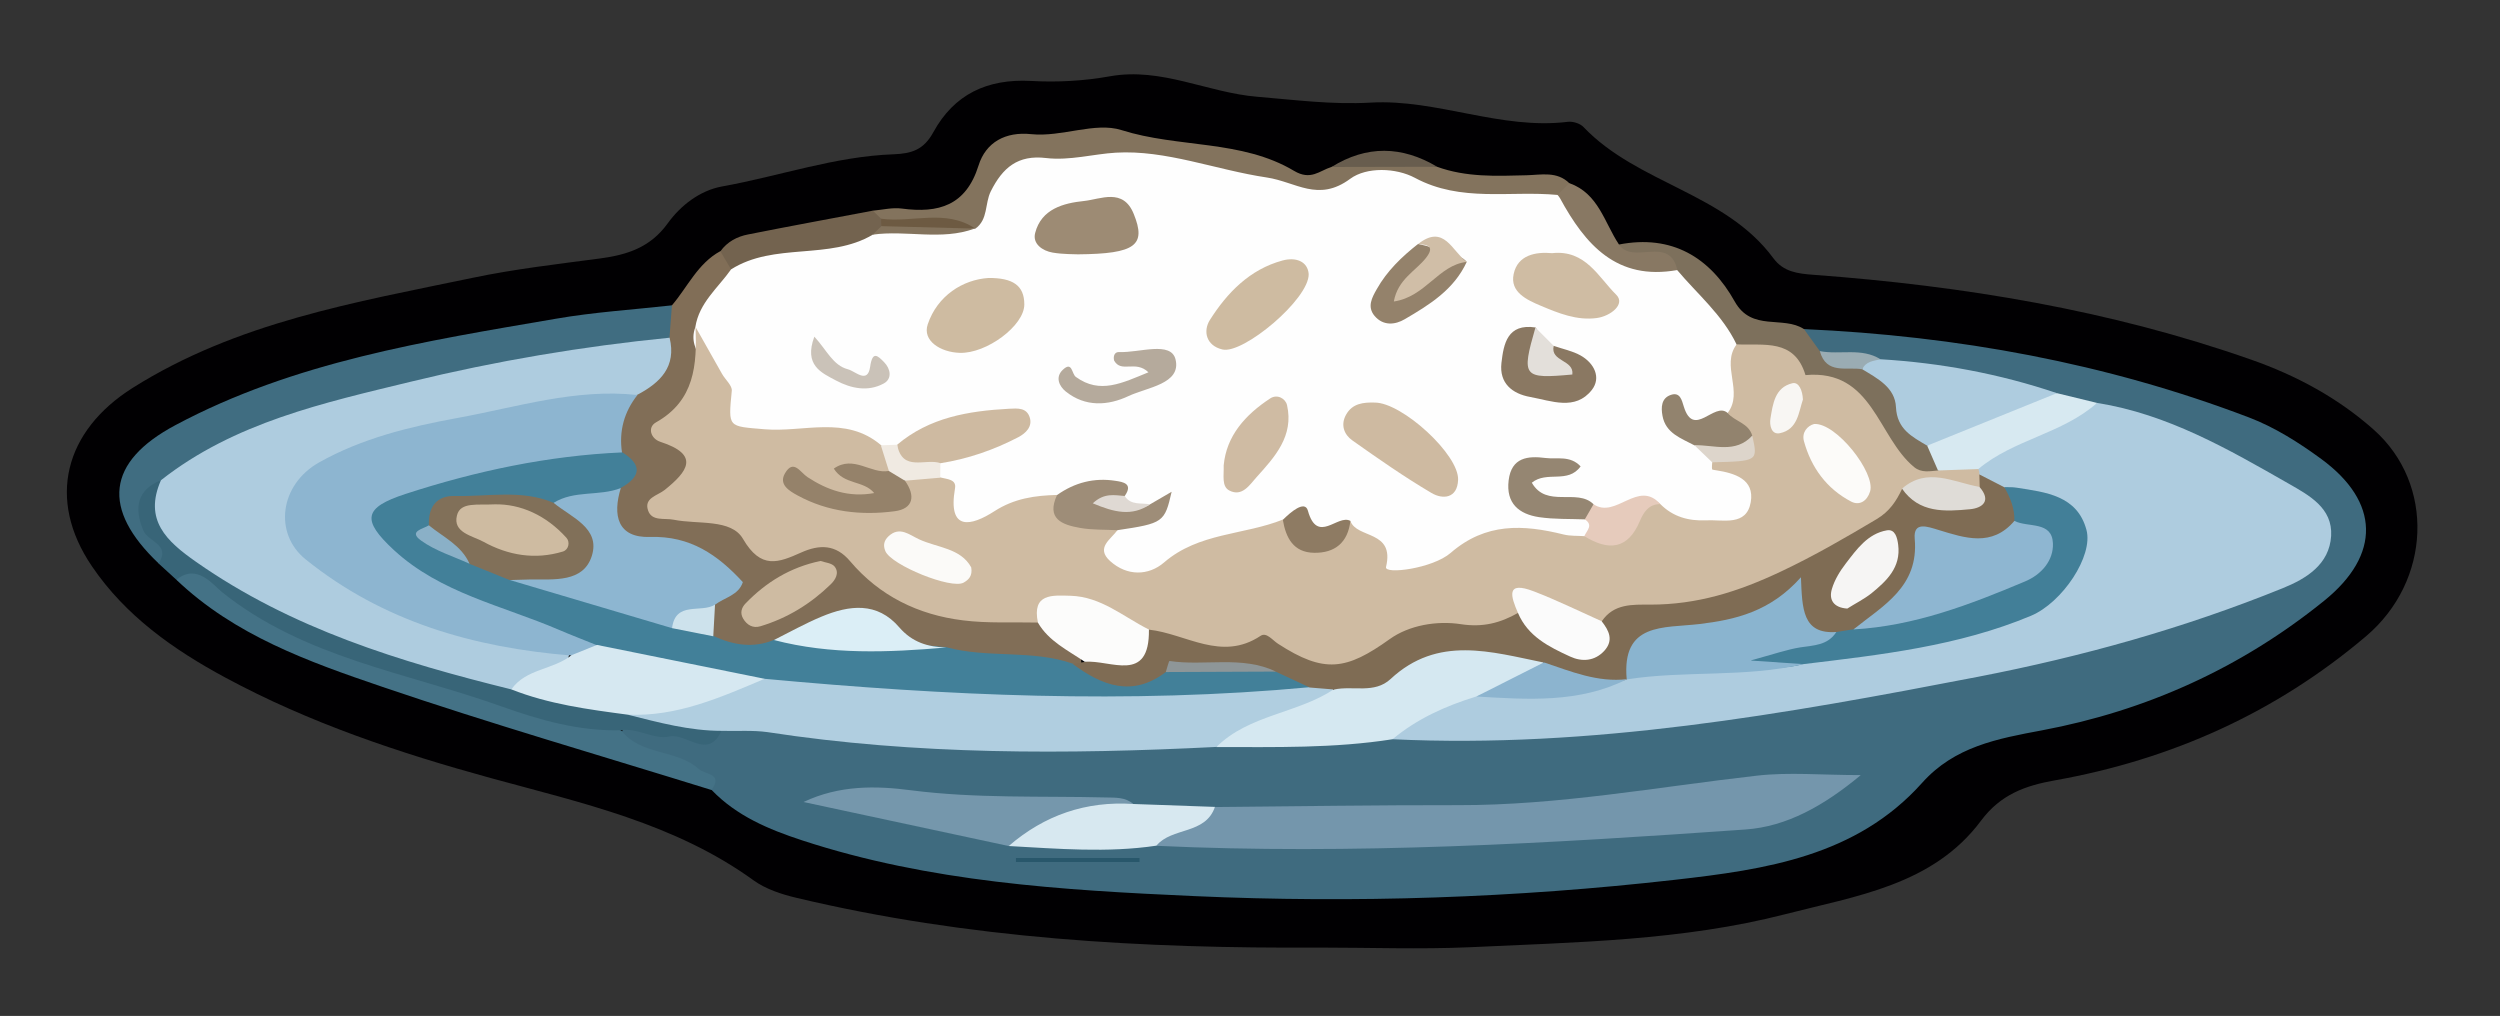 <?xml version="1.0" encoding="utf-8"?>
<!-- Generator: Adobe Illustrator 23.0.2, SVG Export Plug-In . SVG Version: 6.00 Build 0)  -->
<svg version="1.1" id="Camada_1" xmlns="http://www.w3.org/2000/svg" xmlns:xlink="http://www.w3.org/1999/xlink" x="0px" y="0px"
	 viewBox="0 0 214.68 87.24" style="enable-background:new 0 0 214.68 87.24;" xml:space="preserve">
<rect x="0" y="0" width="214.68" height="87.24" fill="#333333" stroke="none"/>
<style type="text/css">
	.st0{fill:#010002;}
	.st1{fill:#3F6B7F;}
	.st2{fill:#816E57;}
	.st3{fill:#406D81;}
	.st4{fill:#83735D;}
	.st5{fill:#386578;}
	.st6{fill:#447286;}
	.st7{fill:#7D705C;}
	.st8{fill:#73634F;}
	.st9{fill:#887863;}
	.st10{fill:#685D4E;}
	.st11{fill:#AECCDF;}
	.st12{fill:#B0CEE0;}
	.st13{fill:#7496AC;}
	.st14{fill:#D5E8F1;}
	.st15{fill:#7597AC;}
	.st16{fill:#D7E8F0;}
	.st17{fill:#D7E9F1;}
	.st18{fill:#28576B;}
	.st19{fill:#9AACB3;}
	.st20{fill:#FEFEFE;}
	.st21{fill:#CFBBA2;}
	.st22{fill:#428099;}
	.st23{fill:#8DB5D0;}
	.st24{fill:#7F6C54;}
	.st25{fill:#8DB6D1;}
	.st26{fill:#FCFCFB;}
	.st27{fill:#DBEEF6;}
	.st28{fill:#CEBBA2;}
	.st29{fill:#CDE2EC;}
	.st30{fill:#6D5A42;}
	.st31{fill:#D6E8F1;}
	.st32{fill:#427F98;}
	.st33{fill:#8AB4CF;}
	.st34{fill:#8CB4CF;}
	.st35{fill:#CEBAA1;}
	.st36{fill:#CEBBA1;}
	.st37{fill:#CFBCA3;}
	.st38{fill:#9D8B74;}
	.st39{fill:#8A7862;}
	.st40{fill:#CFBBA3;}
	.st41{fill:#9E8D78;}
	.st42{fill:#958672;}
	.st43{fill:#94826B;}
	.st44{fill:#B5AA9C;}
	.st45{fill:#92836E;}
	.st46{fill:#E6CBBC;}
	.st47{fill:#D0BEA7;}
	.st48{fill:#8E7B63;}
	.st49{fill:#CAC2B8;}
	.st50{fill:#E3DFDA;}
	.st51{fill:#F0EAE2;}
	.st52{fill:#DDD5CB;}
	.st53{fill:#DFD9D3;}
	.st54{fill:#FBFBFB;}
	.st55{fill:#95826A;}
	.st56{fill:#FCFBF9;}
	.st57{fill:#FBFAF8;}
	.st58{fill:#DFDCD7;}
	.st59{fill:#F8F6F3;}
	.st60{fill:#817059;}
	.st61{fill:#8E9698;}
	.st62{fill:#8AB0C7;}
	.st63{fill:#8EB6D1;}
	.st64{fill:#F6F5F4;}
</style>
<g>
	<path class="st0" d="M113.28,81.37c-15.11,0.09-30.15-0.75-44.92-4.28c-1.26-0.3-2.6-0.74-3.63-1.48
		c-6.78-4.91-14.76-6.65-22.6-8.8c-7.86-2.16-15.56-4.73-22.77-8.62c-4.49-2.42-8.59-5.32-11.47-9.57
		C3.99,42.88,5.54,37,11.39,33.31c8.95-5.64,19.12-7.35,29.18-9.45c3.62-0.76,7.31-1.18,10.99-1.67c2.31-0.31,4.29-0.95,5.77-3
		c1.11-1.54,2.76-2.83,4.68-3.18c4.91-0.88,9.68-2.58,14.71-2.76c1.6-0.06,2.61-0.4,3.43-1.9c1.78-3.25,4.62-4.6,8.38-4.4
		c2.25,0.13,4.57,0,6.79-0.4c4.42-0.79,8.38,1.41,12.65,1.76c3.26,0.27,6.42,0.69,9.74,0.5c5.68-0.32,11.15,2.36,16.93,1.65
		c0.43-0.05,1.05,0.14,1.34,0.45c4.66,4.88,12.16,5.65,16.3,11.26c0.87,1.18,2.09,1.33,3.48,1.43c12.81,0.95,25.4,3.01,37.57,7.29
		c3.88,1.36,7.45,3.29,10.51,6.01c5.26,4.67,4.94,12.99-0.67,17.74c-7.75,6.57-16.73,10.59-26.71,12.37
		c-2.53,0.45-4.66,1.2-6.35,3.47c-4.13,5.54-10.75,6.46-16.79,8.02c-8.84,2.28-18.01,2.41-27.09,2.84
		C121.91,81.53,117.59,81.37,113.28,81.37z"/>
	<path class="st1" d="M154.91,28.26c13.13,0.59,25.92,2.9,38.22,7.59c2.21,0.84,4.3,2.17,6.21,3.57c5.01,3.68,5.13,8.21,0.25,12.16
		c-7.12,5.76-15.26,9.45-24.26,11.14c-3.8,0.71-7.49,1.39-10.27,4.5c-5.65,6.32-13.46,7.45-21.23,8.33
		c-13.71,1.56-27.5,2.02-41.28,1.4c-11.35-0.51-22.74-1.2-33.68-4.79c-2.87-0.94-5.61-2.09-7.76-4.32c-1.44-1.97-3.8-2.15-5.82-2.98
		c-1.13-0.46-2.64-0.71-1.65-2.56c1.74-0.85,3.4,0.15,5.1,0.24c1.43,0.08,2.75-0.05,4.06-0.61c2.42-0.59,4.78,0.1,7.15,0.38
		c11.45,1.35,22.93,1.3,34.42,0.74c4.9,0,9.81,0.3,14.67-0.51c19.18,0.69,37.89-2.68,56.53-6.65c6.22-1.33,12.22-3.38,18.2-5.51
		c0.9-0.32,1.79-0.7,2.6-1.21c3.13-1.98,3.28-4.4,0.1-6.39c-5.08-3.17-10.34-6.04-16.33-7.2c-1.24-0.52-2.57-0.74-3.86-1.06
		c-4.79-1.37-9.68-2.21-14.62-2.78c-1.6-0.63-3.36-0.33-4.99-0.84C155.57,30.34,154.65,29.68,154.91,28.26z"/>
	<path class="st2" d="M57.7,26.22c1.35-1.58,2.21-3.59,4.15-4.65c1.6-0.07,0.95,1.18,1.13,1.93c-0.59,1.84-2.22,3.13-2.61,5.08
		c0.18,2.59,0.64,5.22-2,7.04c-0.61,0.42-0.88,1.29-0.2,1.88c2.41,2.13,0.74,3.8-0.92,5.73c3.17,1.16,6.68,0.92,8.85,3.64
		c0.05,0.07,0.24,0.13,0.34,0.08c5.65-2.7,8.52,2.69,12.61,4.42c1.97,0.83,3.89,1.02,5.93,1.05c1.43,0.02,2.88-0.11,4.27,0.41
		c1.39,1.28,3.71,1.78,3.6,4.32c-0.31,0.24-0.65,0.39-1.03,0.46c-3.39-0.4-6.84-0.24-10.2-1.02c-0.81-0.18-1.77-0.16-2.38-0.66
		c-4.26-3.48-8.51-2.7-12.8-0.14c-1.95,0.62-3.8,0.67-5.4-0.85c-0.55-0.84-0.61-1.75-0.34-2.69c1.44-2.57,1.1-3.62-1.54-4.71
		c-1.11-0.46-2.31-0.43-3.46-0.64c-3.08-0.57-3.75-1.7-3-4.94c0.89-1.15,0.6-2.32,0.03-3.49c-0.47-1.88,0.08-3.46,1.39-4.82
		c1.49-1.37,2.86-2.79,2.66-5.05C56.82,27.71,57.04,26.88,57.7,26.22z"/>
	<path class="st3" d="M57.7,26.22c-0.07,0.93-0.14,1.86-0.21,2.78c-2.69,1.87-5.92,1.69-8.93,2.2C36.89,33.22,25.33,35.54,14.8,41.3
		c-2.57,0.99-2.12,2.66-1.14,4.6c0.36,0.72,2.14,1.72-0.04,2.48c-4.91-4.66-4.49-8.71,1.44-11.87c10.2-5.45,21.48-7.22,32.68-9.14
		C51.02,26.8,54.38,26.59,57.7,26.22z"/>
	<path class="st4" d="M74.95,18.09c0.83-0.07,1.68-0.29,2.49-0.18c3.16,0.42,5.51-0.25,6.59-3.7c0.63-2.01,2.33-2.92,4.52-2.69
		c2.63,0.27,5.48-1.07,7.75-0.35c4.89,1.55,10.31,0.81,14.82,3.5c1.44,0.86,2.18-0.01,3.21-0.33c3.02-0.84,6.04-0.79,9.07-0.02
		c2.5,0.91,5.08,0.8,7.68,0.73c1.26-0.03,2.62-0.37,3.69,0.69c0.27,0.7-0.15,1.08-0.67,1.4c-3.81,0.73-7.6,0.79-11.35-0.36
		c-2.73-0.84-5.42-0.93-8.05,0.36c-0.54,0.26-1.25,0.75-1.68,0.52c-3.95-2.15-8.58-1.02-12.58-2.63c-1.75-0.71-3.35-1.21-5.17-0.56
		c-0.23,0.08-0.45,0.17-0.68,0.22c-4.04,0.89-8.65,3.02-10.93,5.07c-2.58-0.08-5.18,0.23-7.74-0.32
		C75.34,19.18,74.82,18.87,74.95,18.09z"/>
	<path class="st5" d="M13.61,48.38c1.1-1.6-0.88-1.85-1.29-2.8c-0.87-2.04-0.48-3.54,1.49-4.34c0.92,7.12,7.3,8.52,12.19,11.12
		c5.68,3.02,12.12,4.26,18.27,6.14c3.24,0.96,6.58,1.45,9.89,2.09c2.55,0.9,5.47,0.49,7.8,2.16c-1.18,2.57-3,0.14-4.53,0.5
		c-1.22,0.29-2.66-0.76-4.11-0.55c-2.59,1.91-5.18,0.37-7.53-0.35c-5.7-1.74-11.37-3.6-17.02-5.5c-4.94-1.67-8.89-5.12-13.64-7.08
		C14.64,49.32,14.12,48.85,13.61,48.38z"/>
	<path class="st6" d="M15.15,49.79c1.75-1.47,3.17,0.46,3.92,1.06c7.04,5.64,15.79,6.89,23.9,9.78c3.38,1.21,6.75,2.17,10.37,2.08
		c1.68,2.2,4.76,1.6,6.67,3.33c0.53,0.49,2.12,0.35,1.09,1.8c-9.43-2.93-18.93-5.68-28.27-8.86C26.51,56.83,20.15,54.56,15.15,49.79
		z"/>
	<path class="st7" d="M154.91,28.26c0.45,0.63,0.91,1.26,1.36,1.89c1.03,1.21,2.51,0.71,3.79,0.99c3.38,1.1,3.39,5.11,5.98,6.9
		c0.44,0.8,0.89,1.6,0.32,2.52c-2.92,1.1-4.27-1.07-5.25-2.98c-1.16-2.26-2.34-3.59-5.1-4.18c-2.31-0.5-3.92-3.32-6.79-3.32
		c-2.43-1.76-3.93-4.37-5.95-6.51c-0.85-1.79-3.82-0.1-4.26-2.57c4.56-0.89,7.84,1.1,9.96,4.9
		C150.43,28.5,153.11,27.08,154.91,28.26z"/>
	<path class="st8" d="M74.95,18.09c0.24,0.23,0.47,0.46,0.71,0.69c0.27,0.31,0.31,0.65,0.14,1.02c-0.28,0.5-0.69,0.88-1.16,1.18
		c-3.7,2.1-7.84,1.78-11.86,2.15c-0.31-0.52-0.61-1.04-0.92-1.55c0.59-0.82,1.44-1.27,2.39-1.45
		C67.81,19.42,71.38,18.77,74.95,18.09z"/>
	<path class="st9" d="M139.02,20.99c1.2,1.8,4.35-0.84,5.01,2.19c-6.74,1.41-8.18,0.51-10.28-6.45c0.34-0.33,0.68-0.67,1.02-1
		C137.27,16.62,137.77,19.11,139.02,20.99z"/>
	<path class="st10" d="M123.41,14.32c-3.02,0.01-6.04,0.01-9.07,0.02C117.36,12.46,120.38,12.52,123.41,14.32z"/>
	<path class="st11" d="M180.08,34.6c6.05,0.96,11.25,3.96,16.45,6.93c1.75,1,3.79,2.09,3.65,4.49c-0.15,2.45-2.13,3.67-4.16,4.49
		c-8.46,3.43-17.2,5.87-26.18,7.61c-16.61,3.21-33.23,6.17-50.26,5.36c1.29-3.27,4.33-3.59,7.17-4.25c4.21-0.38,8.5-0.03,12.6-1.41
		c0.37-0.13,0.74-0.22,1.12-0.29c4.59-1.17,9.33-0.57,13.97-1.18c5.83-1.11,11.8-1.55,17.45-3.56c1.82-0.65,3.54-1.4,4.71-3.04
		c2.35-3.27,1.62-5.54-2.21-6.72c-0.68-0.21-1.4-0.29-2.1-0.44c-0.91-0.23-1.76-0.57-2.43-1.26c-0.21-0.32-0.31-0.67-0.3-1.04
		C172.15,36.71,176.32,36.03,180.08,34.6z"/>
	<path class="st12" d="M61.98,62.76c-2.77,0-5.42-0.72-8.08-1.39c3.95-1.66,8.13-2.61,12.23-3.82c3.36-0.7,6.66,0.24,9.96,0.49
		c11.9,0.93,23.78,1.05,35.67,0.06c0.84,0.01,1.66,0.1,2.41,0.52c1.17,1.75-0.56,1.93-1.42,2.37c-2.64,1.36-5.5,2.17-8.29,3.15
		c-12.88,0.65-25.75,0.7-38.55-1.27C64.62,62.69,63.29,62.8,61.98,62.76z"/>
	<path class="st13" d="M104.33,69.3c6.96-0.06,13.91-0.17,20.87-0.16c8.64,0.02,17.11-1.56,25.64-2.53c2.77-0.32,5.6-0.05,8.95-0.05
		c-3.18,2.64-6.36,4.42-9.9,4.67c-16.84,1.19-33.7,2.19-50.6,1.4C100.02,70.08,102.73,70.52,104.33,69.3z"/>
	<path class="st14" d="M104.45,64.15c2.81-2.79,6.96-2.87,10.11-4.97c4.47-2.61,8.99-4.95,14.46-4.02c1.27,0.22,2.63,0.01,3.62,1.11
		c-0.37,3.81-3.76,2.6-5.87,3.54c-2.61,0.8-5.07,1.9-7.19,3.67C114.57,64.27,109.51,64.15,104.45,64.15z"/>
	<path class="st15" d="M86.62,72.65c-5.87-1.26-11.75-2.52-17.62-3.78c3.08-1.46,6.22-1.4,9.21-1.01
		c5.58,0.72,11.16,0.48,16.74,0.62c0.83,0.02,1.68-0.04,2.37,0.56C93.86,70.56,90.08,71.13,86.62,72.65z"/>
	<path class="st11" d="M165.49,38.27c-1.3-0.77-2.59-1.41-2.68-3.31c-0.08-1.69-1.59-2.46-2.89-3.25c-0.1-1.41,0.83-0.96,1.56-0.86
		c5.18,0.31,10.23,1.25,15.15,2.91C173.36,36.37,169.91,38.52,165.49,38.27z"/>
	<path class="st16" d="M86.62,72.65c3.08-2.66,6.64-3.88,10.7-3.61c2.34,0.08,4.67,0.17,7.01,0.25c-0.82,2.4-3.69,1.72-5.03,3.33
		C95.07,73.25,90.85,72.88,86.62,72.65z"/>
	<path class="st17" d="M165.49,38.27c3.71-1.5,7.43-3.01,11.14-4.51c1.15,0.28,2.3,0.56,3.45,0.84c-2.98,2.65-7.17,3.13-10.2,5.68
		c-1.12,1.06-2.27,1.14-3.46,0.12C166.11,39.69,165.8,38.98,165.49,38.27z"/>
	<path class="st18" d="M87.24,73.68c3.54,0,7.08,0,10.61,0c0,0.11,0,0.23,0,0.34c-3.54,0-7.08,0-10.61,0
		C87.24,73.9,87.24,73.79,87.24,73.68z"/>
	<path class="st19" d="M161.48,30.85c-0.59,0.15-1.26,0.17-1.56,0.86c-1.34-0.24-3.08,0.49-3.65-1.56
		C157.99,30.49,159.85,29.83,161.48,30.85z"/>
	<path class="st20" d="M133.75,16.74c0.07,0.09,0.16,0.18,0.21,0.28c2.17,3.99,4.87,7.1,10.06,6.17c1.75,2.08,3.89,3.85,5.1,6.38
		c0.58,2.05,1.19,4.11-0.21,6.1c-1.53,0.79-3.1,1.19-5.08,0.13c0.65,1.08,1.36,1.31,1.85,1.78c0.68,0.5,1.29,1.09,1.92,1.65
		c0.68,0.48,1.5,0.71,2.14,1.24c0.97,0.81,1.58,1.8,1.19,3.1c-0.39,1.29-1.44,1.81-2.69,1.96c-2.04,0.25-4.01,0.1-5.74-1.18
		c-1.91-1.82-4.13,0.81-6.09-0.41c-1.35-0.49-2.84-0.35-4.17-0.93c-0.68-0.3-1.3-0.8-1.14-1.61c0.16-0.84,0.98-0.91,1.72-1.02
		c-1.09-0.41-1.97-0.22-2.24,0.97c-0.22,0.95,0.46,1.51,1.25,1.92c1.42,0.73,3.08,0.3,4.5,0.98c1.07,0.8,0.61,1.49-0.13,2.18
		c-1.14,0.6-2.31,0.23-3.47,0.07c-2.66-0.37-5.18-0.17-7.39,1.59c-0.74,0.58-1.61,1.01-2.52,1.27c-2.25,0.64-4.49,1.18-5.42-1.96
		c-0.21-0.71-0.96-1.01-1.58-1.34c-2.08,0.56-3.85-1.58-5.97-0.63c-3.36,1.46-7.07,1.94-10.27,3.93c-1.45,0.9-3.27,0.68-4.62-0.66
		c-1.2-1.19-0.85-2.33,0.28-3.37c1.02-0.78,2.32-0.78,3.46-1.24c0.44-0.18,0.09,0.2,0.26-0.14c0.17-0.35-0.3,0.06-0.47-0.06
		c-0.82,0.07-1.55-0.07-2.1-0.72c-2.02-2.52-3.94,0.02-5.91,0.12c-1.29,0.2-2.55,0.4-3.77,0.95c-4.34,1.95-5,1.61-6.41-3.11
		c-0.11-0.53-0.07-1.03,0.17-1.52c0.86-0.92,2.09-1.08,3.19-1.5c0.99-0.38,2.04-0.61,2.91-1.4c-3.12-0.7-3.12-0.7-9.65,2.05
		c-0.53,0.12-1.06,0.11-1.6,0.01c-3.26-1.52-6.74-0.91-10.14-1.06c-3.6-0.16-4.13-0.55-3.86-4.05c0.17-2.17-2.44-3.34-1.61-5.57
		c0.32-2.09,1.95-3.37,3.07-4.96c3.72-2.35,8.41-0.76,12.17-2.98c2.67-1.16,5.47-0.49,8.22-0.59c0.2,0.02,0.39,0.05,0.59,0.07
		c1.1-0.78,0.8-2.15,1.32-3.2c1.02-2.04,2.33-3.15,4.75-2.86c2.01,0.24,4.09-0.35,5.98-0.46c4.3-0.26,8.6,1.48,12.97,2.13
		c2.52,0.38,4.41,2.15,7.17,0.11c1.4-1.03,3.92-0.95,5.55-0.08C125.46,17.4,129.66,16.35,133.75,16.74z"/>
	<path class="st21" d="M115.96,44.73c0.54,1.55,3.83,0.77,3.06,3.96c-0.16,0.66,3.99,0.14,5.55-1.21c3.02-2.62,6.24-2.44,9.71-1.58
		c0.57,0.14,1.18,0.1,1.77,0.14c1.75-0.23,3.45-0.47,4.48-2.26c0.39-0.68,1.15-1.23,2.05-0.49c1.08,1.09,2.43,1.46,3.91,1.39
		c1.48-0.07,3.49,0.53,3.85-1.56c0.34-1.97-1.37-2.49-3-2.74c-0.11-0.02-0.32-0.04-0.32-0.09c-0.03-0.19,0-0.39,0.01-0.58
		c0.45-1.2,2.56-0.28,2.57-2.01c-0.32-0.81-1.39-1.18-1.25-2.23c1.41-1.81-0.6-4.08,0.78-5.9c2.31,0.12,4.96-0.53,5.91,2.64
		c5.78-0.52,6.18,5.31,9.33,7.9c0.63,0.52,1.35,0.35,2.06,0.29c1.15-0.04,2.31-0.08,3.46-0.12c0.06,0.15,0.09,0.3,0.08,0.45
		c0.3,0.27,0.38,0.6,0.25,0.98c-1.84,1.51-4.26-0.55-6.09,1c-2.97,2.64-5.98,4.97-9.65,6.88c-5.33,2.77-10.92,2.8-16.39,4.04
		c-1.72,0.3-3.16-0.6-4.64-1.2c-1.35-0.54-2.45-0.71-3.19,0.83c-1.13,1.37-2.59,1.38-4.23,1.32c-2.6-0.09-5.05,0.13-7.25,2.15
		c-2.11,1.94-5.06,1.56-7.48,0.45c-1.93-0.88-3.62-1.3-5.76-0.93c-2.26,0.39-4.45-0.64-6.63-1.27c-1.6-0.53-2.95-1.56-4.5-2.2
		c-1.89-0.77-3.7-0.99-5.26,0.68c-2.15-0.05-4.33,0.08-6.46-0.19c-3.83-0.47-7.16-2.09-9.69-5.08c-1.24-1.47-2.64-1.44-4.19-0.75
		c-1.97,0.88-3.46,1.49-5.01-1.17c-1.01-1.74-3.88-1.22-5.94-1.64c-0.79-0.16-1.89,0.16-2.21-0.8c-0.37-1.08,0.82-1.27,1.43-1.76
		c1.95-1.57,3.08-3.01-0.37-4.13c-0.84-0.27-1.13-1.25-0.38-1.67c3.34-1.88,3.52-4.95,3.4-8.19c0.76,1.34,1.51,2.68,2.27,4.02
		c0.28,0.5,0.89,1.01,0.84,1.46c-0.31,3.2-0.34,3.03,2.81,3.3c3.35,0.29,6.96-1.22,10,1.36c0.88,0.48,1.43,1.1,0.94,2.17
		c-0.57,0.17-1.02,0.91-0.97,1.56c0.07,1-0.72,1.08-1.39,1.2c-1.61,0.29-2.97-0.57-3.98-0.88c4.64,1.74,5.63,1.57,7.93-1.63
		c0.94-0.41,1.79-0.24,2.58,0.36c0.54,0.15,1.39,0.14,1.25,0.93c-0.65,3.77,1.42,3.23,3.38,1.97c1.72-1.11,3.49-1.35,5.4-1.4
		c0.99,2.26,3.71,1.57,5.18,3.01c-0.57,0.81-1.91,1.52-0.64,2.67c1.46,1.32,3.31,1.26,4.63,0.12c2.99-2.58,6.87-2.34,10.22-3.69
		C112.06,46.49,113.98,47.47,115.96,44.73z"/>
	<path class="st11" d="M43.91,59.2c-9.55-2.36-18.88-5.21-27.07-10.95c-2.53-1.77-4.52-3.59-3.02-7.01c6.31-4.97,14-6.65,21.49-8.47
		c7.27-1.77,14.71-3.03,22.19-3.77c0.6,2.48-0.79,3.85-2.75,4.89c-4.12,1.34-8.46,1.43-12.67,2.33c-4.22,0.9-8.43,1.8-12.43,3.47
		c-1.91,0.8-3.75,1.81-3.99,4.19c-0.23,2.28,1.52,3.23,3.01,4.49c4.19,3.55,9.18,5,14.38,6.06c1.98,0.4,4.05,0.5,5.86,1.55
		C48.48,58.97,45.83,58.52,43.91,59.2z"/>
	<path class="st22" d="M112.48,59.01c-15.63,1.46-31.23,0.73-46.82-0.72c-5.01,0.67-9.67-1.02-14.42-2.11
		c-4.81-1.78-9.79-3.18-14.3-5.69c-2.49-1.38-5.69-2.84-5.39-6.04c0.32-3.3,3.96-3.36,6.51-4.05c3.45-0.94,6.97-1.67,10.53-2.17
		c1.67-0.23,3.33-0.51,4.83,0.6c1.75,1.08,1.63,2.1-0.1,3.06c-1.55,1.74-3.73,1.5-5.74,1.82c-2.32-0.21-4.65-0.28-6.99-0.24
		c-1.35,0.02-2.57,0.18-3.14,1.61c-0.03,0.37-1.31,0.53-0.22,1.1c1.11,0.57,2.24,1.09,3.4,1.56c1.25,0.52,2.54,0.96,3.81,1.43
		c4.46,1.34,8.88,2.8,13.41,3.88c1.34,0.1,2.63,0.31,3.43,1.57c1.69,0.78,3.42,1.07,5.2,0.32c4.97-0.69,9.87,0.23,14.8,0.64
		c3.55,0.97,7.33,0.18,10.84,1.41c2.91,0.65,5.82,1.4,8.7-0.1c2.78-0.37,5.56-0.28,8.34-0.1C110.46,57.23,112.03,57.27,112.48,59.01
		z"/>
	<path class="st23" d="M53.41,38.85c-6.36,0.28-12.54,1.6-18.57,3.56c-3.63,1.18-3.81,2.24-1.01,4.83c4,3.69,9.3,4.76,14.11,6.82
		c1.09,0.47,2.2,0.89,3.3,1.34c-0.43,1.05-1.09,1.53-2.2,0.89c-8.35-0.68-16.15-2.9-22.8-8.26c-2.75-2.22-2.23-6.41,1.16-8.32
		c3.68-2.07,7.78-3.07,11.89-3.82c5.11-0.93,10.14-2.55,15.45-1.97C53.6,35.36,53.14,37,53.41,38.85z"/>
	<path class="st24" d="M100.11,57.71c-2.88,2.19-5.48,1.17-8-0.7c0.35-0.06,0.7-0.11,1.05-0.17c1.74-1.12,4.24-0.72,5.51-2.77
		c3.18,0.35,6.22,2.77,9.58,0.53c0.51-0.34,1.02,0.38,1.51,0.69c3.96,2.56,5.84,2.27,9.58-0.41c1.66-1.19,4.04-1.6,6.11-1.28
		c1.88,0.29,3.38-0.1,4.91-0.97c1.38,0.19,2.18,1.32,3.23,2.03c1.96,1.33,3.23,0.92,3.96-1.31c1.03-1.53,2.64-1.43,4.18-1.43
		c4,0,7.5-1.09,11.22-2.85c2.86-1.35,5.51-2.89,8.2-4.49c1.12-0.67,1.69-1.55,2.19-2.61c2.22-0.13,4.5,2.69,6.66-0.15
		c-0.01-0.36-0.02-0.72-0.03-1.08c0.71,0.37,1.43,0.73,2.14,1.1c1.18,0.6,1.61,1.56,1.37,2.84c-1.01,2.68-3.29,2.57-5.41,2.13
		c-1.98-0.42-2.71,0.08-3.23,2.04c-0.76,2.83-3.03,4.48-5.57,5.74c-0.5,0.18-1.02,0.27-1.55,0.3c-2.07,0.01-3.33-1.04-3.68-3.21
		c-2.27,1.38-4.46,2.26-6.85,2.65c-2.96,0.47-6.18,0.48-7.49,4.02l0.04-0.01c-2.64,0.78-5.16,1.01-7.15-1.44
		c-4.54-0.92-9.12-2.37-13.18,1.41c-1.39,1.29-3.23,0.55-4.84,0.9c-0.7-0.06-1.39-0.12-2.09-0.17c-0.97-0.45-1.93-0.9-2.9-1.35
		C106.42,57.19,103.26,56.84,100.11,57.71z"/>
	<path class="st25" d="M57.71,53.94c-4.65-1.38-9.31-2.76-13.96-4.14c0.97-1.2,2.42-0.79,3.66-1.06c2.72-0.59,2.98-1.23,1.33-3.42
		c-0.5-0.66-1.16-1.23-1.2-2.14c1.77-1.11,3.91-0.54,5.77-1.27c-0.72,2.34-0.29,4.29,2.51,4.2c3.45-0.11,5.81,1.53,7.97,3.88
		c-0.37,1.13-1.56,1.31-2.38,1.93C60.48,53.14,58.81,53.02,57.71,53.94z"/>
	<path class="st26" d="M98.66,54.06c0.07,4.7-3.31,2.57-5.51,2.77c-1.45-0.99-3.09-1.76-4.02-3.36c-0.53-2.53,1.24-2.35,2.79-2.31
		C94.55,51.23,96.47,52.97,98.66,54.06z"/>
	<path class="st27" d="M81.26,55.6c-4.96,0.43-9.91,0.64-14.8-0.64c1.36-0.68,2.69-1.43,4.09-2.01c2.38-0.99,4.77-1.3,6.68,0.93
		C78.33,55.15,79.69,55.57,81.26,55.6z"/>
	<path class="st28" d="M70.46,48.17c0.38,0.14,0.96,0.17,1.21,0.48c0.42,0.53,0.09,1.13-0.36,1.55c-1.72,1.67-3.72,2.89-6.02,3.58
		c-0.63,0.19-1.15-0.1-1.48-0.67c-0.28-0.48-0.13-0.94,0.21-1.29C65.77,50.01,67.84,48.72,70.46,48.17z"/>
	<path class="st29" d="M57.71,53.94c0.3-2.37,2.51-1.26,3.69-2.02c-0.05,0.91-0.1,1.81-0.15,2.72C60.08,54.4,58.9,54.17,57.71,53.94
		z"/>
	<path class="st30" d="M75.69,19.42c-0.02-0.21-0.03-0.42-0.03-0.64c2.69,0.37,5.54-0.87,8.09,0.85c0,0-0.06,0-0.06,0
		C81.02,19.87,78.34,20.25,75.69,19.42z"/>
	<path class="st31" d="M49.06,56.27c0.73-0.3,1.47-0.59,2.2-0.89c4.8,0.97,9.6,1.94,14.4,2.91c-3.77,1.59-7.52,3.27-11.76,3.08
		c-3.39-0.45-6.78-0.9-9.99-2.17C45.16,57.41,47.5,57.53,49.06,56.27z"/>
	<path class="st4" d="M75.69,19.42c2.67,0.07,5.33,0.14,8,0.21c-2.86,1.05-5.85,0.11-8.75,0.52C75.19,19.91,75.44,19.66,75.69,19.42
		z"/>
	<path class="st32" d="M172.98,44.73c0.03-1.06-0.35-2-0.87-2.9c0.36,0.01,0.72-0.01,1.07,0.05c2.5,0.39,5.2,0.67,5.99,3.63
		c0.6,2.23-2.07,6.24-4.77,7.37c-6.24,2.61-12.9,3.35-19.54,4.15c-1.46,0.38-2.9,0.44-4.63-0.13c2.05-2.91,5.13-1.68,7.46-2.63
		c0.49-0.08,0.98-0.15,1.46-0.23c4.16-1.78,8.71-2.4,12.82-4.34C175.37,48.1,175.53,47.51,172.98,44.73z"/>
	<path class="st33" d="M157.69,54.27c-0.73,1.15-1.92,1.14-3.09,1.32c-1.13,0.18-2.23,0.57-4.29,1.13c2.16,0.14,3.35,0.23,4.55,0.31
		c-4.99,1.17-10.15,0.53-15.17,1.31c-0.45-4.91,3.17-4.39,6.22-4.75c3.09-0.37,6.1-1.05,8.74-4.02
		C154.76,52.27,154.77,54.48,157.69,54.27z"/>
	<path class="st34" d="M132.58,56.88c2.32,0.78,4.61,1.74,7.15,1.44c-4.14,2.08-8.55,1.75-12.95,1.49
		C128.71,58.83,130.64,57.86,132.58,56.88z"/>
	<path class="st35" d="M118.06,34.57c2.34,0,7.24,4.47,7.15,6.64c-0.06,1.6-1.32,1.7-2.29,1.12c-2.34-1.38-4.57-2.94-6.79-4.51
		c-0.71-0.5-1.03-1.33-0.54-2.21C116.13,34.64,117.07,34.54,118.06,34.57z"/>
	<path class="st36" d="M84.89,23.87c2.07-0.01,3.07,0.63,3.07,2.27c0.01,1.82-3.25,4.24-5.55,4.16c-1.63-0.05-3.23-1.03-2.74-2.46
		C80.5,25.39,82.68,24.01,84.89,23.87z"/>
	<path class="st36" d="M112.38,23.53c0.05,2.16-5.64,6.91-7.41,6.48c-1.4-0.33-1.68-1.58-1.07-2.54c1.49-2.35,3.43-4.34,6.23-5.1
		C111.26,22.06,112.29,22.43,112.38,23.53z"/>
	<path class="st37" d="M133.28,21.74c2.88-0.32,4,2.09,5.5,3.56c0.84,0.82-0.48,1.85-1.66,2.01c-1.71,0.23-3.28-0.41-4.8-1.05
		c-1.21-0.51-2.67-1.18-2.34-2.72C130.32,21.89,131.88,21.61,133.28,21.74z"/>
	<path class="st35" d="M77.04,38.19c2.78-2.35,6.13-2.9,9.61-3.09c0.77-0.04,1.5-0.09,1.77,0.73c0.27,0.81-0.35,1.38-0.97,1.71
		c-2.11,1.1-4.34,1.87-6.7,2.24C79.08,40.24,77.07,41.53,77.04,38.19z"/>
	<path class="st38" d="M92.57,21.84c-0.28-0.02-1.24,0.01-2.18-0.15c-0.87-0.15-1.74-0.75-1.5-1.68c0.53-2.08,2.46-2.57,4.19-2.75
		c1.44-0.15,3.37-1.15,4.28,1.12C98.44,21.05,97.54,21.8,92.57,21.84z"/>
	<path class="st39" d="M133.42,29.7c0.77,0.27,1.6,0.43,2.3,0.82c1.18,0.66,1.8,1.91,0.97,2.97c-1.42,1.8-3.47,0.93-5.28,0.6
		c-1.57-0.28-2.67-1.19-2.48-2.91c0.19-1.66,0.51-3.42,2.93-3.06c0.77,0.94-0.27,2.45,1.02,3.26
		C133.5,30.96,132.4,29.97,133.42,29.7z"/>
	<path class="st40" d="M105.08,39.97c0.23-2.54,1.85-4.35,4-5.76c0.6-0.39,1.31,0.01,1.44,0.58c0.6,2.65-1.05,4.45-2.63,6.2
		c-0.59,0.66-1.23,1.7-2.33,1.13C104.89,41.76,105.11,40.85,105.08,39.97z"/>
	<path class="st41" d="M95.94,45.53c-1.07-0.06-2.16-0.01-3.21-0.2c-1.52-0.27-2.91-0.77-1.96-2.82c1.51-1.07,3.19-1.51,5.02-1.22
		c0.66,0.1,1.53,0.24,0.8,1.29c-0.25,0.25-0.72,0.3-0.85,0.5c-0.29,0.44,0.27,0.23,0.39,0.26c0.88,0.27,1.77,0.5,2.64-0.04
		c0.59-0.35,1.19-0.69,1.84-1.07C100.01,44.86,99.9,44.94,95.94,45.53z"/>
	<path class="st42" d="M136.09,44.6c-1.31-0.05-2.63,0-3.92-0.19c-1.73-0.26-2.86-1.18-2.62-3.16c0.24-1.98,1.65-2.12,3.18-1.92
		c0.97,0.12,2.1-0.24,3,0.72c-1.1,1.52-2.89,0.35-4.19,1.4c1.26,2.21,3.88,0.46,5.29,1.84C137.22,44.09,136.66,44.35,136.09,44.6z"
		/>
	<path class="st43" d="M125.95,22.49c-1.09,2.38-3.2,3.68-5.32,4.92c-0.83,0.49-1.85,0.59-2.59-0.28c-0.66-0.78-0.23-1.57,0.18-2.29
		c0.88-1.57,2.15-2.79,3.55-3.89c1.83,0.4,1.83,0.4,0.01,2.84c0.83-0.21,1.31-0.9,1.99-1.24C124.49,22.19,125.21,21.63,125.95,22.49
		z"/>
	<path class="st44" d="M98.62,31.97c-1.12-1.08-2.33,0.1-2.95-1.01c-0.09-0.39,0.04-0.75,0.45-0.73c1.7,0.08,4.45-0.98,4.83,0.65
		c0.49,2.09-2.45,2.38-4.04,3.13c-1.76,0.83-3.71,0.96-5.39-0.39c-0.57-0.46-0.92-1.23-0.26-1.86c0.83-0.79,0.76,0.35,1.13,0.61
		C94.46,33.87,96.36,32.89,98.62,31.97z"/>
	<path class="st45" d="M148.35,35.46c0.62,0.74,1.82,0.86,2.12,1.96c-1.28,2.52-3.19,1.27-4.97,0.82c-1.14-0.61-2.47-1.03-2.74-2.54
		c-0.13-0.71-0.11-1.51,0.72-1.79c0.79-0.27,0.94,0.45,1.11,1C145.45,37.7,147.21,34.45,148.35,35.46z"/>
	<path class="st46" d="M136.09,44.6c0.25-0.44,0.5-0.87,0.75-1.3c1.92,1.3,3.82-2.17,5.74-0.01c-0.99-0.01-1.43,0.68-1.76,1.45
		c-1.04,2.48-2.72,2.57-4.77,1.3C136.25,45.56,136.86,45.1,136.09,44.6z"/>
	<path class="st47" d="M125.95,22.49c-2.42,0.26-3.53,3-6.26,3.4c0.35-1.92,1.87-2.61,2.76-3.74c0.78-1,0.15-1.14-0.68-1.19
		C124.01,19.18,124.7,21.6,125.95,22.49z"/>
	<path class="st48" d="M115.96,44.73c-0.21,1.86-1.33,2.77-3.12,2.74c-1.77-0.03-2.42-1.28-2.68-2.83c0.63-0.63,1.89-1.73,2.15-0.79
		C113.13,46.79,114.87,44.12,115.96,44.73z"/>
	<path class="st49" d="M69.93,28.91c1.06,1.15,1.6,2.47,2.88,2.8c0.65,0.17,1.69,1.29,1.91-0.21c0.2-1.41,0.65-0.96,1.2-0.4
		c0.55,0.56,0.72,1.42-0.03,1.83c-1.34,0.73-2.79,0.44-4.09-0.25C70.54,32.01,69.01,31.37,69.93,28.91z"/>
	<path class="st50" d="M133.42,29.7c-0.32,1.37,1.77,1.18,1.6,2.46c-4.25,0.39-4.39,0.21-3.17-4.03
		C132.37,28.65,132.89,29.18,133.42,29.7z"/>
	<path class="st51" d="M77.04,38.19c0.45,2.38,2.44,1.14,3.71,1.58c0,0.42-0.01,0.83-0.01,1.25c-1.01,0.09-2.01,0.18-3.02,0.26
		c-0.78,0.24-1.37,0.17-1.39-0.84c-0.23-0.73-0.46-1.47-0.69-2.2C76.1,38.22,76.57,38.21,77.04,38.19z"/>
	<path class="st52" d="M145.5,38.23c1.69-0.04,3.52,0.75,4.97-0.82c0.49,2.19,0.49,2.19-3.44,2.29
		C146.51,39.21,146,38.72,145.5,38.23z"/>
	<path class="st53" d="M98.76,43.31c-1.56,1.06-3.08,0.69-4.92-0.09c0.99-0.93,1.89-0.69,2.74-0.63
		C97.11,43.42,98,43.16,98.76,43.31z"/>
	<path class="st54" d="M137.54,53.35c0.62,0.79,1.05,1.62,0.23,2.53c-0.84,0.92-1.95,0.96-2.94,0.5c-1.81-0.83-3.63-1.73-4.48-3.75
		c-0.61-1.4-1.08-2.79,1.36-1.85C133.69,51.54,135.6,52.48,137.54,53.35z"/>
	<path class="st55" d="M76.32,40.44c0.46,0.28,0.93,0.56,1.39,0.84c0.92,1.28,0.74,2.41-0.88,2.62c-2.87,0.38-5.72,0.07-8.33-1.35
		c-0.72-0.39-1.66-0.94-1.09-1.91c0.73-1.25,1.31-0.08,1.93,0.33c1.71,1.12,3.55,1.77,5.73,1.37c-0.92-1.11-2.59-0.69-3.47-2.1
		C73.3,39.04,74.8,40.73,76.32,40.44z"/>
	<path class="st56" d="M155.78,36.41c1.9-0.13,5.29,4.2,4.81,5.79c-0.26,0.84-0.92,1.24-1.63,0.87c-2.1-1.1-3.43-2.92-4.05-5.18
		C154.7,37.13,155.21,36.56,155.78,36.41z"/>
	<path class="st57" d="M83.4,48.72c0.13,0.74-0.23,1.07-0.65,1.31c-1.05,0.6-6.21-1.5-6.72-2.7c-0.22-0.52-0.11-0.92,0.27-1.28
		c0.96-0.9,1.82-0.1,2.62,0.26C80.49,47.04,82.49,47.06,83.4,48.72z"/>
	<path class="st58" d="M169.98,41.81c1.06,1.21,0.25,1.82-0.82,1.92c-2.14,0.2-4.36,0.35-5.83-1.77
		C165.5,40.07,167.75,41.42,169.98,41.81z"/>
	<path class="st59" d="M154.82,34.31c-0.37,1.09-0.44,2.57-1.98,2.89c-0.73,0.15-0.9-0.68-0.81-1.25c0.21-1.26,0.38-2.68,1.88-3.04
		C154.48,32.77,154.79,33.55,154.82,34.31z"/>
	<path class="st60" d="M47.54,43.18c1.51,1.25,4.04,2.16,3.28,4.56c-0.73,2.3-3.24,2-5.27,2.02c-0.6,0.01-1.19,0.03-1.79,0.05
		c-1.15-0.46-2.29-0.93-3.44-1.39c-0.85-1.43-3.21-1.26-3.49-3.3c-0.07-1.58,0.65-2.58,2.26-2.53
		C41.91,42.66,44.8,42.01,47.54,43.18z"/>
	<path class="st61" d="M100.11,57.71c0.11-0.33,0.26-0.96,0.32-0.95c3.03,0.46,6.21-0.49,9.14,0.91
		C106.42,57.68,103.27,57.69,100.11,57.71z"/>
	<path class="st62" d="M36.83,45.11c1.24,1.02,2.79,1.71,3.49,3.3c-1.4-0.64-2.93-1.1-4.16-1.99
		C35.04,45.62,36.32,45.43,36.83,45.11z"/>
	<path class="st63" d="M172.98,44.73c1.16,0.6,3.24-0.02,3.31,1.94c0.05,1.44-0.95,2.66-2.42,3.27c-4.73,1.99-9.5,3.82-14.71,4.11
		c2.55-2.05,5.63-3.66,5.26-7.79c-0.13-1.51,1.09-1.04,2.05-0.75C168.73,46.2,171.05,47,172.98,44.73z"/>
	<path class="st64" d="M158.63,52.26c-1.19-0.08-1.6-0.77-1.32-1.69c0.23-0.78,0.69-1.53,1.19-2.18c0.94-1.22,1.88-2.56,3.53-2.85
		c0.71-0.12,0.89,0.62,0.97,1.24c0.25,1.95-1,3.11-2.31,4.18C160.05,51.46,159.29,51.84,158.63,52.26z"/>
	<path class="st36" d="M42.47,43.31c2.22-0.05,4.42,0.93,6.17,2.87c0.32,0.35,0.21,1.02-0.3,1.18c-2.39,0.73-4.71,0.33-6.83-0.84
		c-0.93-0.51-2.65-0.78-2.27-2.26C39.53,43.08,41,43.39,42.47,43.31z"/>
</g>
</svg>
